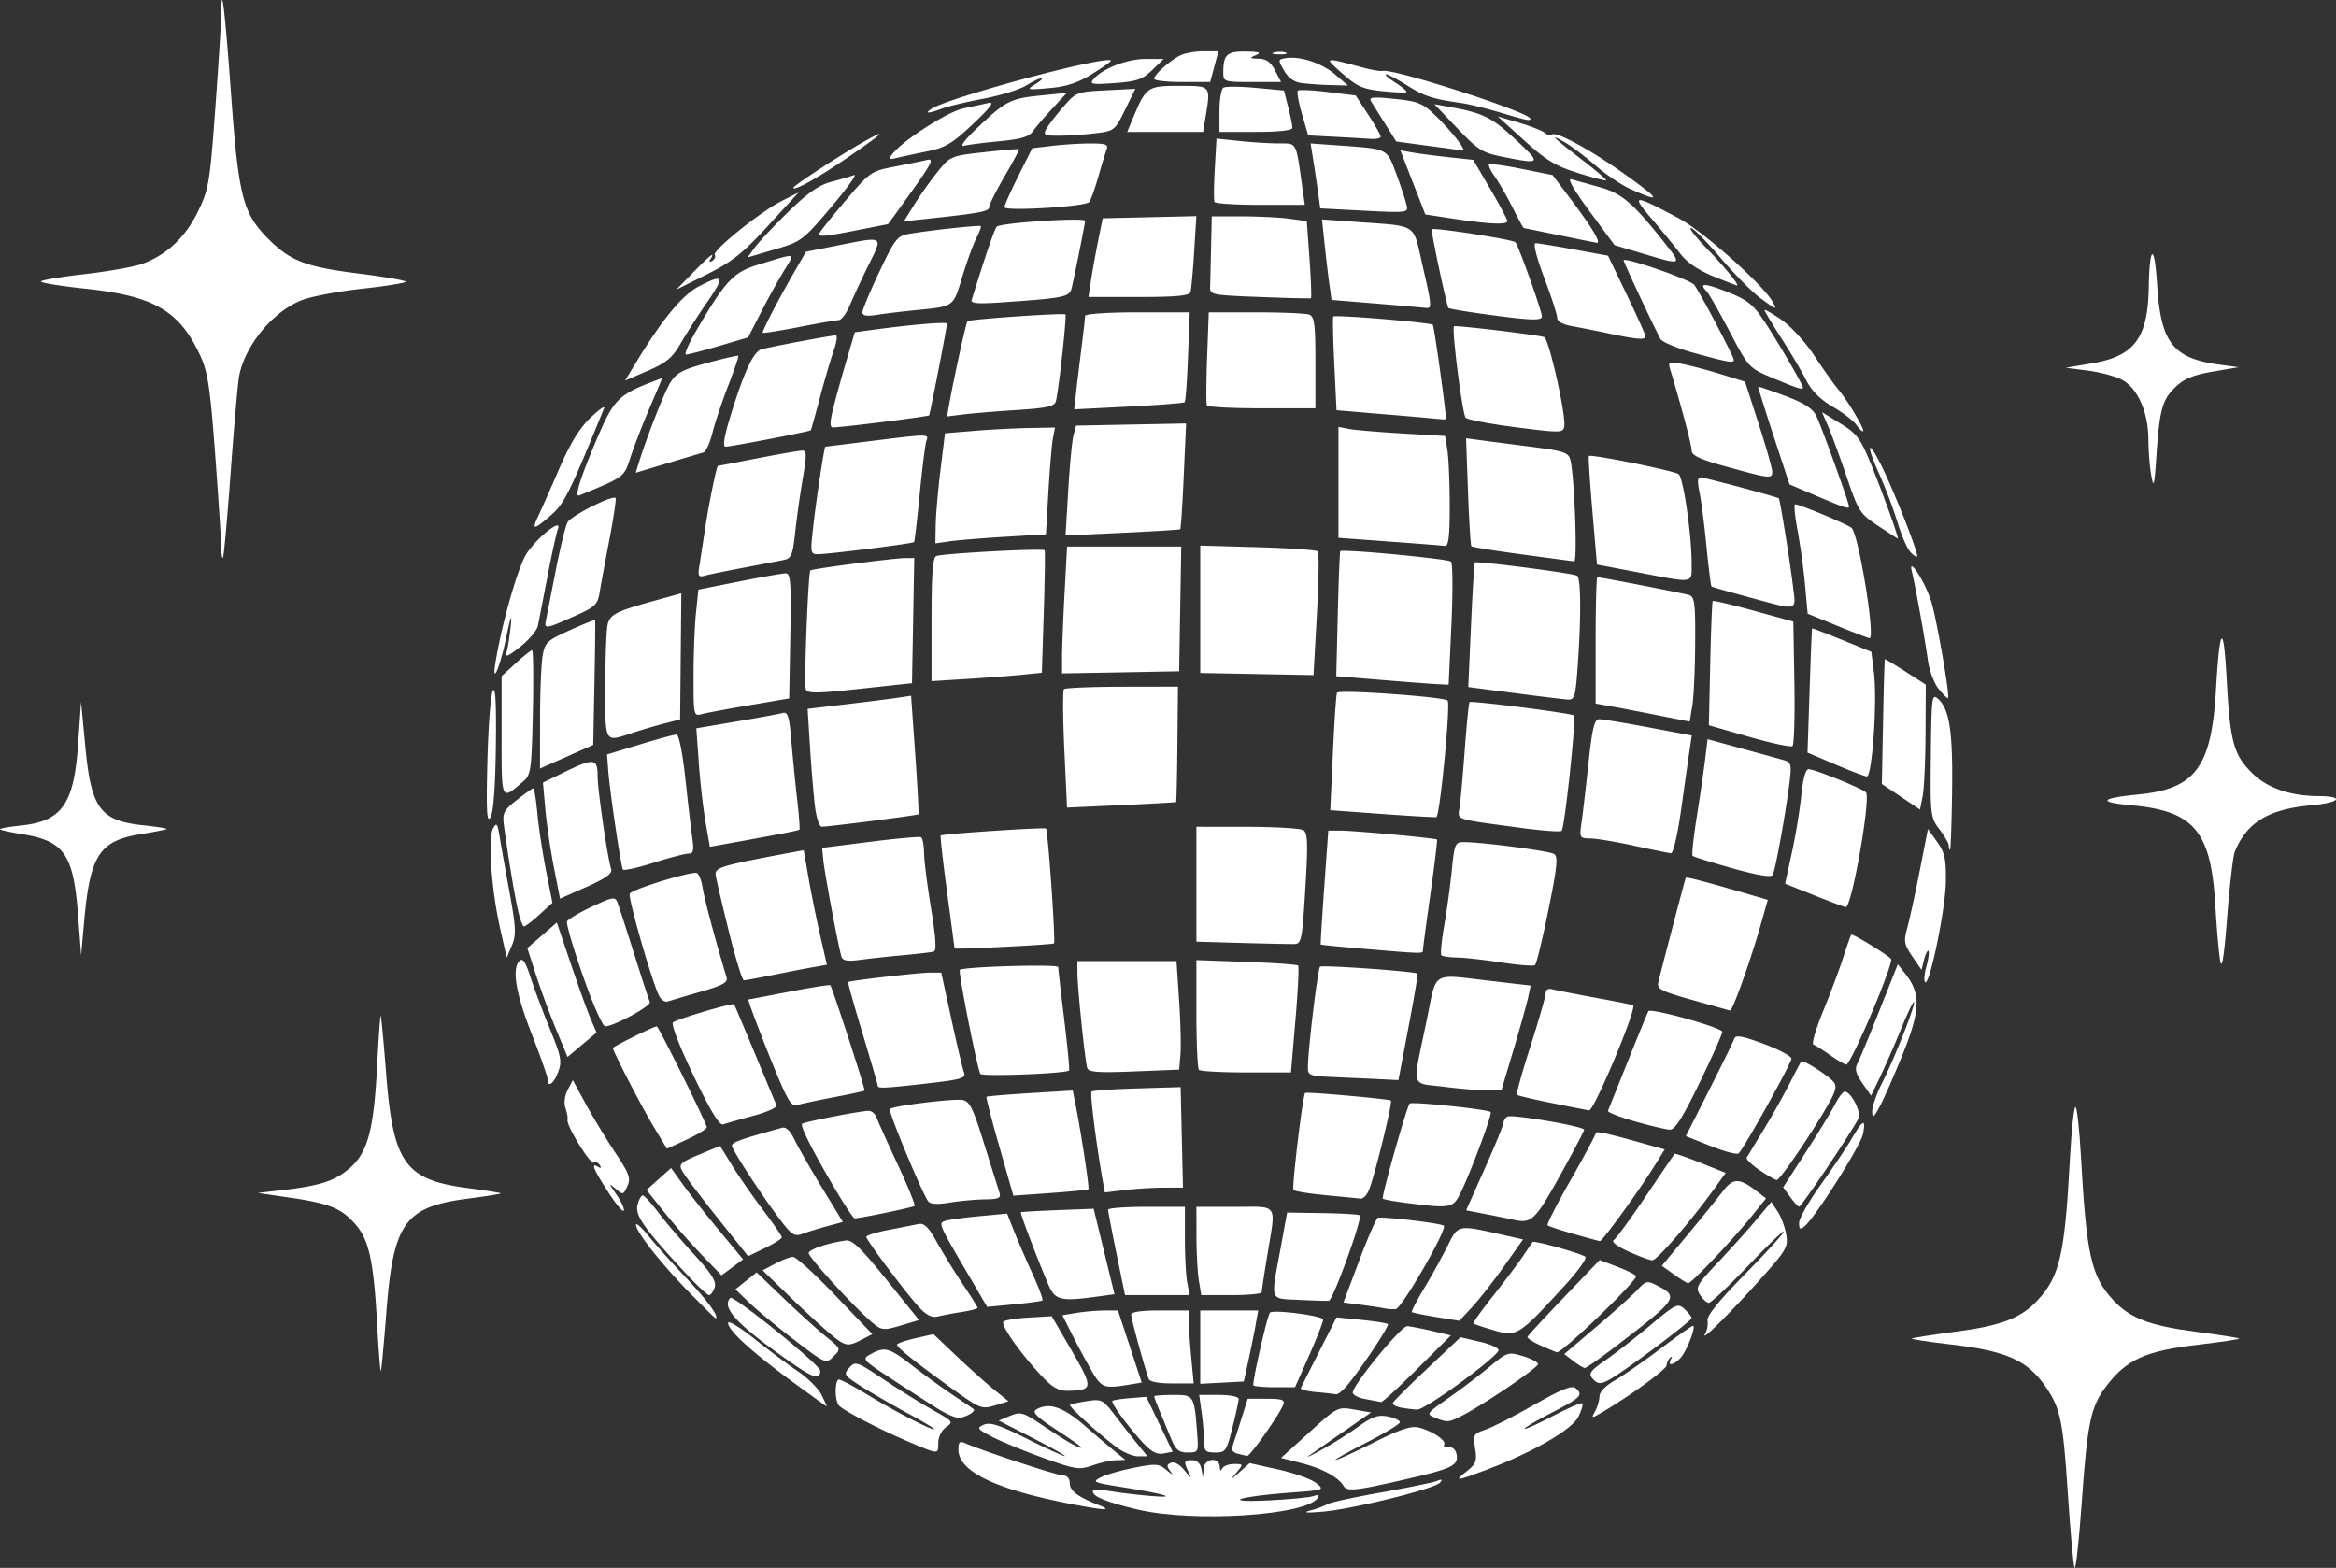 <svg width="608.544" height="408.425" viewBox="0 0 161.01 108.062" xmlns="http://www.w3.org/2000/svg"><rect x="0" y="0" width="161.01" height="108.062" fill="#333333" stroke="none"/><path style="fill:#fff;stroke-width:.265" d="M112.131 92.192c.258-.067.615-.063.794.01.18.072-.031.127-.468.122-.437-.006-.583-.065-.326-.132zM108.62 93.588c0-1.248.245-1.478 1.55-1.459.93.014 1.1.074.7.246-.471.202-.45.23.191.246.523.014.833.236 1.131.813l.41.793h-1.99c-1.93 0-1.991-.02-1.991-.64zM103.858 94.009c0-.286 1.035-1.223 1.769-1.6.317-.164 1.045-.298 1.616-.298h1.04L108 93.169l-.283 1.058h-1.93c-1.06 0-1.929-.098-1.929-.218zM114.042 94.305c-.538-.069-.938-.35-1.235-.868-.426-.742-.422-.769.134-.855.986-.152 2.472.343 3.393 1.131l.885.757-1.19-.031a24.702 24.702 0 0 1-1.987-.134zM99.665 94.046c.614-.74 2.313-1.406 3.582-1.406h1.262l-.788.764c-.67.65-1.06.785-2.583.896-1.551.114-1.75.08-1.473-.254zM88.512 96.073c1.181-.784 12.003-3.69 12.37-3.322.04.04-.538.45-1.284.913-1.002.623-1.777.879-2.979.983-1.54.133-1.59.12-.963-.262.364-.222.556-.408.428-.413-.128-.005-.605.22-1.058.499-.454.279-1.779.688-2.945.908-1.165.22-2.453.528-2.861.683-.925.352-1.229.356-.708.01zM127.67 96.32c-.945-.283-2.136-.574-2.645-.645-1.954-.273-2.552-.467-3.728-1.21-.667-.422-1.322-.765-1.455-.762-.133.002.15.255.63.562.479.307.826.602.77.657-.054.055-.803.026-1.665-.064-1.331-.139-1.741-.32-2.744-1.21-1.305-1.157-1.326-1.151 1.445-.406.582.157 1.17.256 1.307.222.75-.192 10.202 2.863 10.202 3.297 0 .17-.25.118-2.117-.44zM108.356 96.227c0-.791.123-1.516.274-1.609.151-.093 1.152-.087 2.225.013l1.95.183.29 1.147c.158.63.288 1.272.288 1.426 0 .177-.924.28-2.514.28h-2.513zM102.413 96.675c.88-2.109.988-2.183 3.17-2.183 2.209 0 2.177-.039 1.81 2.183l-.165.992H102zM96.417 97.469c.138-.255.662-.937 1.164-1.515.894-1.03.955-1.053 2.945-1.154l2.032-.102-.712 1.452c-.7 1.426-.737 1.456-2.062 1.615-.743.089-1.86.163-2.484.164-.999.002-1.104-.052-.883-.46zM116.243 98l-1.77-.092-.429-1.472c-.235-.81-.364-1.535-.286-1.613.077-.078 1.006-.035 2.064.095l1.923.235.862 1.32c.474.726.861 1.41.861 1.522 0 .11-.327.178-.727.15-.4-.03-1.525-.094-2.498-.145zM91.662 97.395c1.966-1.866 2.282-2.028 4.358-2.239l1.82-.184-.997 1.077c-.549.593-1.155 1.302-1.347 1.577-.264.377-.825.544-2.278.68-1.06.1-2.166.24-2.457.314-.33.083.009-.378.901-1.225zM122.717 98.62l-2.175-.292-.749-1.19a176.47 176.47 0 0 1-.975-1.562c-.188-.312.07-.342 1.602-.186 1.629.166 1.936.292 2.84 1.166 1.127 1.087 2.184 2.456 1.849 2.394-.12-.022-1.195-.171-2.392-.33zM85.852 99.142c.794-.962 3.781-2.868 4.853-3.095.613-.13 1.39-.3 1.727-.376.45-.102.168.282-1.059 1.445-1.41 1.336-1.897 1.63-3.125 1.883-.8.165-1.753.369-2.117.454-.605.14-.629.114-.279-.31zM127.997 99.405c-1.526-.3-1.783-.458-3.244-1.988l-1.586-1.662.995.178c2.345.42 2.954.72 4.598 2.252 1.804 1.683 1.78 1.721-.763 1.22zM78.987 101.518c0-.147 3.29-2.295 4.895-3.196 1.747-.98 1.278-.545-1.323 1.226-1.958 1.334-3.572 2.224-3.572 1.97zM136.711 101.619c-.63-.28-1.727-1.017-2.436-1.638-.71-.62-1.683-1.353-2.162-1.627-1.09-.623-.788-.326 1.315 1.294.911.702 1.621 1.312 1.579 1.354-.043.043-.918-.184-1.945-.504-1.527-.476-2.2-.884-3.695-2.24l-1.829-1.659 1.455.429c.8.236 1.607.552 1.793.704.185.151.408.204.495.117.25-.251 2.689 1.071 4.922 2.67 2.582 1.846 2.683 2.065.508 1.1zM108.019 102.496c-.057-.11-.05-1.137.015-2.284l.119-2.085 1.595.167c.878.092 2.101.167 2.718.167 1.242 0 1.157-.158 1.595 2.976l.176 1.257h-3.057c-1.682 0-3.104-.09-3.161-.198zM117.055 103.028l-1.751-.092-.153-1.113a122.36 122.36 0 0 0-.333-2.237l-.18-1.124 2.085.148c3.222.23 3.171.206 3.777 1.825.297.794.616 1.746.71 2.116.187.748.45.718-4.155.477zM93.54 102.856c0-.135.43-1.105.956-2.155l.956-1.91 1.359-.162c.747-.09 1.937-.165 2.644-.166 1.047-.002 1.256.073 1.129.404-.086.224-.35 1.087-.587 1.919-.237.831-.518 1.605-.624 1.72-.287.312-5.834.644-5.834.35zM87.33 102.665a27.256 27.256 0 0 1 1.604-2.253c.87-1.075.916-1.095 3.207-1.35 1.278-.141 2.357-.233 2.396-.203.04.03-.407.873-.992 1.874-.585 1.001-1.064 1.956-1.064 2.121 0 .292-.647.414-4.194.793l-1.68.18zM124.513 103.655l-1.968-.3-.86-2.209-.86-2.209.843.148c.464.082 1.594.229 2.511.327l1.668.179 1.177 2.009c.646 1.105 1.176 2.1 1.176 2.213 0 .267-1.254.213-3.687-.158zM80.803 104.62c.113-.202.948-1.239 1.856-2.305 1.593-1.872 1.708-1.95 3.289-2.254.9-.174 1.91-.38 2.24-.46.51-.12.351.211-1.022 2.136-.895 1.254-1.642 2.284-1.661 2.288l-2.47.484c-1.98.387-2.398.408-2.232.11zM131.772 104.79a617.49 617.49 0 0 0-2.443-.499c-.034-.004-.377-.635-.762-1.399-.385-.763-.936-1.723-1.224-2.131-.288-.409-.472-.795-.408-.86.064-.063 1.077.077 2.25.313l2.135.428 1.318 1.753c1.42 1.89 2.055 2.963 1.723 2.914-.115-.017-1.28-.25-2.59-.52zM76.332 105.63c.275-.378 1.312-1.481 2.305-2.452 1.324-1.295 2.11-1.846 2.946-2.066.628-.164 1.34-.376 1.584-.47.243-.093-.462.897-1.568 2.2-1.957 2.307-2.06 2.385-3.888 2.923l-1.878.553zM137.518 106.048l-1.927-.576-1.726-2.337c-1.112-1.507-1.555-2.29-1.248-2.204l1.934.54c1.51.421 2.278 1.067 4.32 3.632 1.434 1.8 1.457 1.785-1.353.945zM72.097 107.336c1.18-1.203 1.53-1.47 1.176-.897-.118.19-.072.234.121.114.17-.105.25-.29.175-.41-.181-.293 3.143-2.972 4.602-3.709l1.169-.59-2.095 2.289c-1.73 1.89-2.463 2.473-4.211 3.347l-2.117 1.058zM99.498 107.92c.094-.619.314-1.84.49-2.712l.319-1.588 3.228-.074 3.229-.075-.152 2.456c-.084 1.35-.198 2.604-.254 2.786-.075.243-1.026.331-3.566.331h-3.464zM111.134 109.044c-3.358-.13-3.44-.146-3.42-.728.01-.327.04-1.547.065-2.712l.048-2.116h2.08c1.143 0 2.617.074 3.275.164l1.196.164.187 2.635c.102 1.45.146 2.656.098 2.68-.05.025-1.637-.014-3.529-.087zM91.28 109.238c.966-3.105 1.568-4.865 1.725-5.038.243-.267 6.09-.654 6.09-.402 0 .18-.66 3.49-.925 4.632-.144.62-.496.691-4.952.995-1.547.106-2.016.06-1.939-.187zM145.611 109.101c-.537-.395-1.765-1.641-2.73-2.769-.964-1.128-1.88-2.05-2.033-2.05-.155 0 .33.627 1.075 1.395 1.239 1.274 2.301 2.575 2.1 2.572-.044 0-.784-.287-1.643-.637-.996-.406-1.805-.957-2.234-1.52a73.029 73.029 0 0 0-1.975-2.41c-1.483-1.74-1.312-1.745 1.866-.048 1.67.892 5.8 4.57 6.446 5.74.329.596.293.585-.872-.273zM119.163 109.501l-3.083-.254-.15-1.094c-.084-.601-.23-1.85-.328-2.774l-.177-1.68 2.353.17c4.298.309 3.9.055 4.557 2.913.668 2.908.681 3.07.242 3.015a254.64 254.64 0 0 0-3.414-.296zM83.75 110.1c0-.183.524-1.44 1.166-2.795 1.075-2.27 1.234-2.473 2.05-2.612 1.437-.246 4.846-.614 4.94-.534.046.04-.09.412-.304.826-.214.413-.651 1.616-.972 2.672-.642 2.114-.518 2.028-3.308 2.305-.874.087-2.034.229-2.58.315-.706.112-.992.061-.992-.176zM126.664 110.233c-1.354-.185-2.49-.379-2.526-.431-.129-.19-1.223-5.35-1.15-5.424.143-.143 5.587.702 5.77.897.213.225 1.823 4.743 1.823 5.113 0 .303-.783.272-3.917-.155zM76.87 111.504c0-.185 1.104-2.313 2.05-3.953l.937-1.625 2.145-.425c3.274-.65 3.182-.709 2.16 1.36a63.152 63.152 0 0 0-1.295 2.778c-.227.546-.568.996-.757 1-.19.005-1.446.224-2.792.487-1.346.263-2.448.433-2.448.378zM135.211 111.563a96.26 96.26 0 0 0-2.58-.515c-.607-.108-.992-.324-.992-.558 0-.21-.403-1.455-.897-2.766-.541-1.438-.777-2.384-.595-2.385.166 0 1.357.194 2.648.43l2.345.43 1.289 2.68c.708 1.473 1.29 2.768 1.292 2.877.005.262-.59.216-2.51-.193zM72.298 111.36c2.009-3.434 2.558-4.021 4.229-4.531 2.78-.849 2.607-.887 1.818.401a54.505 54.505 0 0 0-1.592 2.877l-.886 1.725-2.006.59c-1.104.325-2.124.59-2.268.59-.144 0 .173-.743.705-1.653zM141.05 112.897c-1.154-.318-2.188-.75-2.299-.96-.573-1.086-2.584-5.39-2.537-5.43.221-.179 4.595 1.346 4.864 1.697.393.513 2.732 4.949 2.732 5.182 0 .23-.432.153-2.76-.49zM68.214 113.447c1.756-2.883 3.123-4.536 4.234-5.118 1.74-.911 1.845-.732.616 1.046-.63.91-1.458 2.2-1.843 2.867-.574.995-.982 1.335-2.268 1.89l-1.568.676zM146.51 114.636c-1.662-.697-1.67-.705-2.992-3.212-.729-1.382-1.438-2.625-1.575-2.764-.59-.594-.142-.584 1.404.03 1.403.557 1.792.864 2.563 2.027.927 1.397 2.663 4.377 2.663 4.57 0 .18-.334.075-2.063-.65zM107.492 116.519c-.056-.11-.05-1.598.013-3.308l.114-3.109h3.257c1.792 0 3.446.073 3.676.161.35.134.418.682.418 3.307v3.147h-3.688c-2.029 0-3.734-.09-3.79-.198zM98.474 115.629c.072-.639.242-2.033.376-3.098.135-1.066.246-2.048.246-2.183 0-.139 1.565-.246 3.605-.246h3.605l-.116 3.038c-.064 1.67-.169 3.09-.232 3.153-.064.064-1.803.201-3.866.306l-3.75.19zM89.736 116.402c.337-1.87 1.157-5.594 1.252-5.689.136-.135 6.627-.583 6.75-.465.106.102-.462 5.273-.658 5.982-.098.355-.612.47-2.691.604-1.413.09-3.074.227-3.69.304l-1.122.14zM119.865 117.139l-3.44-.29-.153-3.175c-.085-1.746-.117-3.223-.07-3.281.11-.14 6.696.405 6.86.569.092.092.904 5.903.904 6.473 0 .041-.148.057-.33.034a314.29 314.29 0 0 0-3.77-.33zM81.688 116.915c.145-.618.55-2.095.899-3.282l.635-2.158 1.256-.17c2.733-.368 5.093-.565 5.099-.424.008.198-1.162 6.209-1.23 6.32-.05.081-5.927.82-6.62.833-.22.004-.231-.297-.039-1.119zM152.226 117.82c-.19-.265-.916-.815-1.614-1.221-.854-.498-1.447-1.095-1.82-1.832-.305-.6-1.074-1.9-1.71-2.887-.635-.987-1.155-1.856-1.155-1.93 0-.076.524.223 1.166.664.64.442 1.655 1.549 2.254 2.46.599.912 1.362 1.987 1.697 2.388.686.823 1.867 2.842 1.662 2.842-.074 0-.29-.217-.48-.483zM128.79 118.022c-1.785-.228-3.344-.526-3.465-.661-.228-.258-.978-6.157-.8-6.296.114-.088 5.753.587 6.215.744.326.11 1.517 5.413 1.382 6.154-.082.452-.237.454-3.332.059zM74.655 117.241c.932-3.036 1.576-4.424 2.13-4.588.565-.167 4.803-.963 5.13-.963.123 0 .058.47-.144 1.043-.203.574-.631 2.032-.953 3.241-.321 1.21-.603 2.224-.626 2.256-.06.082-5.507 1.131-5.88 1.132-.207 0-.095-.698.343-2.12zM68.297 120.591c.575-1.864 1.77-4.919 2.198-5.622.422-.692.828-.911 2.563-1.383 1.134-.308 2.095-.527 2.135-.487.04.04-.27.961-.692 2.045-.42 1.085-.91 2.547-1.087 3.25-.177.703-.454 1.316-.615 1.363-.162.046-1.28.38-2.486.742l-2.191.659zM143.347 120.751c-1.884-.521-2.447-.782-2.447-1.135 0-.374-.7-3.014-1.495-5.646-.135-.446-.048-.479.832-.313.54.101 1.74.418 2.664.703l1.681.52.937 2.898c.515 1.594.937 3.079.937 3.3 0 .508-.147.493-3.109-.327zM172.583 121.347c-.106-.582-.196-1.713-.2-2.513-.012-1.877-.756-3.535-1.836-4.094-.452-.234-1.503-.514-2.336-.622l-1.514-.196 1.824-.31c2.902-.493 3.828-1.738 3.889-5.23.052-2.96.397-3.064.578-.172.25 3.992 1.086 5.062 4.292 5.495l1.323.179-1.782.304c-1.341.23-1.975.49-2.566 1.057-.917.878-1.103 1.552-1.32 4.78-.138 2.052-.186 2.235-.352 1.322zM64.407 121.44c.27-.779.883-2.286 1.36-3.35.885-1.967 1.34-2.38 3.557-3.223l.637-.242-.87 2.038c-.479 1.121-1.072 2.65-1.319 3.397-.47 1.425-.364 1.345-3.53 2.66-.224.093-.172-.308.165-1.28zM149.499 122.749l-1.852-.789-1.1-3.349c-.603-1.842-1.08-3.366-1.057-3.387.022-.021.848.262 1.837.629 1.292.48 1.898.863 2.157 1.364.32.62 2.264 6.004 2.264 6.272 0 .184-.342.071-2.25-.74zM61.383 124.191c.191-.4.841-1.868 1.445-3.262.775-1.792 1.415-2.839 2.184-3.572.599-.57 1.016-.858.927-.64-2.372 5.822-2.747 6.576-3.656 7.367-1.178 1.024-1.347 1.044-.9.107zM97.935 122.356c.102-1.72.265-3.423.361-3.787l.175-.661 3.793-.074 3.793-.074-.163 3.614c-.09 1.987-.198 3.641-.24 3.676-.042.035-1.838.146-3.99.247l-3.915.184zM153.748 124.81c-1.24-.819-1.351-.993-2.155-3.354-.466-1.37-1.04-2.936-1.276-3.482l-.428-.992 1.274.784c1.13.696 1.37 1.016 2.118 2.844.797 1.946 1.939 5.125 1.826 5.084-.029-.01-.64-.408-1.36-.883zM88.8 124.744c.012-.704.16-2.411.33-3.794l.308-2.513 1.985-.164c1.091-.09 2.797-.18 3.79-.199l1.808-.034-.14.727c-.076.4-.217 2.057-.313 3.681l-.173 2.953-2.817.168c-1.55.093-3.263.233-3.81.312l-.991.143.022-1.28zM120.064 125.899l-3.506-.257v-7.644l.728.14c.4.076 2.053.217 3.674.312l2.946.173.16.965c.087.531.16 2.245.162 3.81.002 2.123-.08 2.833-.328 2.801-.182-.024-1.908-.159-3.836-.3zM80.358 124.853c.22-1.948.759-5.488.836-5.492.023-.001 1.466-.18 3.207-.397 3.88-.484 3.938-.484 3.761-.025-.078.204-.286 1.84-.462 3.638-.176 1.798-.352 3.308-.393 3.356-.088.106-5.842.832-6.618.836-.524.002-.538-.083-.331-1.916zM155.941 126.574c-.214-.255-.604-1.179-.867-2.052a32.456 32.456 0 0 0-1.243-3.283c-.904-2.002-.817-2.497.113-.646.888 1.768 2.635 6.197 2.498 6.334-.061.062-.287-.097-.5-.353zM39.564 126.422c0-.387-.186-3.234-.414-6.328-.348-4.714-.512-5.84-1.016-6.949-1.422-3.127-3.18-4.166-7.896-4.667-1.71-.182-3.11-.406-3.11-.498 0-.092 1.33-.32 2.955-.505 1.624-.185 3.42-.502 3.992-.704 1.688-.595 3.015-1.836 3.881-3.629.744-1.539.817-1.982 1.2-7.264.225-3.094.408-6.001.408-6.46 0-2.185.253-.053.664 5.603.513 7.065.813 8.245 2.532 9.981 1.54 1.556 2.597 1.965 6.263 2.426 1.783.224 3.241.477 3.241.563 0 .086-1.38.308-3.068.493-1.688.185-3.579.555-4.202.822-1.96.84-3.78 3.076-4.203 5.162-.088.437-.351 3.413-.584 6.615-.233 3.201-.473 5.87-.533 5.93-.06.061-.11-.205-.11-.591zM129.193 126.783c-1.855-.248-3.418-.501-3.472-.562-.055-.061-.16-1.76-.233-3.775l-.134-3.663 1.092.145c.6.08 2.184.285 3.518.456 2.11.272 2.445.385 2.576.873.282 1.053.508 7.044.264 7.01l-3.611-.484zM72.499 127.648c.065-.41.244-1.578.398-2.597.258-1.713.799-4.364.891-4.366.022 0 1.264-.239 2.761-.53 1.497-.29 2.879-.528 3.07-.528.289 0 .292.338.018 1.919a69.308 69.308 0 0 0-.522 3.707c-.163 1.533-.27 1.805-.754 1.908-.31.066-1.576.31-2.813.544-1.237.233-2.456.483-2.71.556-.375.107-.437-.003-.34-.613zM137.175 128.018l-2.798-.535-.317-3.701c-.174-2.035-.283-3.735-.241-3.777.144-.144 5.891 1.016 6.187 1.249.324.256.894 4.16.894 6.13 0 1.445.273 1.399-3.725.634zM144.868 129.742c-1.382-.375-2.55-.708-2.595-.74-.045-.032-.203-1.29-.35-2.798-.148-1.507-.367-3.187-.486-3.732-.151-.695-.126-.993.086-.994.259-.002 5.225 1.328 5.387 1.442.082.058.799 4.524.99 6.166.19 1.63.393 1.585-3.032.656zM61.933 131.335c.052-.254.35-1.773.663-3.373.314-1.601.683-3.123.822-3.383.239-.447 3.1-1.898 3.316-1.682.056.056-.134 1.337-.423 2.848-.289 1.51-.594 3.163-.678 3.672-.138.835-.315.998-1.8 1.657-1.932.857-2.024.87-1.9.261zM150.919 131.698l-2.02-.826-.18-1.984a47.294 47.294 0 0 0-.518-3.77c-.187-.983-.26-1.786-.162-1.786.306 0 3.56 1.362 3.882 1.625.487.398 1.674 7.667 1.24 7.601-.122-.018-1.132-.405-2.242-.86zM97.508 133.831c0-.636.078-2.603.173-4.372l.173-3.217h7.869l-.073 4.3-.072 4.299-4.035.073-4.035.073zM60.118 128.573c-.085-.21-.147-.148-.16.16-.011.28.051.435.139.348.088-.088.097-.317.02-.508zM59.853 129.632c-.084-.211-.147-.149-.16.16-.011.279.052.435.14.347.087-.088.097-.316.02-.507z" transform="translate(-24.305 -88.575)"/><path style="fill:#fff;stroke-width:.265" d="M58.486 134.047c.473-2.738 1.544-6.443 2.113-7.313.746-1.14 2.465-2.497 2.161-1.705-.1.264-.427 1.746-.724 3.294a570.006 570.006 0 0 1-.657 3.386c-.065.315-.61.962-1.21 1.438-.874.692-1.062.763-.942.353.083-.281.211-1.107.285-1.834.09-.88-.016-.6-.315.838-.458 2.2-1.045 3.473-.711 1.543zM110.936 135.032l-3.903-.073V126.176l3.96.113c2.178.062 4.04.192 4.137.289.097.097.071 2.055-.058 4.352l-.234 4.175zM88.512 131.27c0-3.16.085-4.282.33-4.372.51-.186 7.378-.55 7.464-.396.041.075.015 2.005-.058 4.29l-.133 4.152-1.354.136c-.745.075-2.455.205-3.801.289l-2.448.152zM119.46 135.432l-3.053-.252.105-4.27c.058-2.35.135-4.305.172-4.346.148-.164 7.43.522 7.632.72.12.117.132 2.073.028 4.348l-.19 4.135-.821-.041c-.452-.023-2.195-.155-3.874-.294zM79.844 136.079c-.134-.35.163-8.035.317-8.189.111-.111 5.71-.843 6.5-.85l.66-.006-.077 4.314-.079 4.314-3.591.388c-3.014.325-3.615.33-3.73.029zM157.923 136.05c-.316-.39-.649-1.29-.745-2.016-.18-1.344-.864-5.127-1.099-6.072-.288-1.16.964.8 1.352 2.116.396 1.344 1.285 6.492 1.142 6.612-.043.036-.336-.252-.65-.64zM128.64 136.337l-3.133-.41.188-4.247c.103-2.336.224-4.289.269-4.339.108-.122 6.766.742 7.045.914.261.162.282 2.828.046 6.148-.16 2.247-.212 2.42-.728 2.383-.305-.022-1.965-.224-3.688-.45zM72.108 135.175c0-1.524.075-3.488.167-4.366l.167-1.596 2.81-.56c1.545-.308 2.988-.56 3.206-.56.34 0 .386.62.319 4.31l-.078 4.31-2.7.458c-1.485.253-2.968.53-3.296.617-.59.156-.595.13-.595-2.613zM138.518 137.864a239.765 239.765 0 0 0-3.24-.622l-.993-.176v-4.354c0-2.394.054-4.354.119-4.354.237 0 5.847 1.089 6.297 1.222.41.121.461.51.444 3.36-.011 1.773-.1 3.706-.199 4.296l-.179 1.073zM66.026 135.833c.002-2 .078-3.915.169-4.254.179-.668.604-.877 3.298-1.624l1.773-.491-.042 4.347-.042 4.348-1.058.272c-.582.15-1.586.445-2.23.656-1.957.641-1.872.789-1.868-3.254zM144.868 139.36l-2.778-.8.093-4.24c.051-2.333.129-4.28.172-4.325.044-.047 1.311.254 2.818.668l2.738.752.073 4.206c.04 2.314-.02 4.281-.132 4.372-.113.092-1.456-.193-2.984-.633zM61.528 138.192c.001-1.843.079-3.813.172-4.378.159-.959.283-1.079 1.878-1.802.94-.426 1.725-.737 1.746-.693.02.045 0 1.998-.047 4.339l-.083 4.256-1.835.815-1.834.815.003-3.352zM150.782 141.253l-1.892-.804.141-4.26c.078-2.342.155-4.278.172-4.3.017-.024.943.33 2.058.784l2.027.826.177 1.416c.246 1.967-.116 7.21-.495 7.172-.163-.016-1.148-.391-2.188-.834zM58.879 139.318v-4.141l.978-.896c.537-.492 1.043-.895 1.124-.895.08 0 .104 1.926.052 4.28-.088 3.984-.134 4.314-.662 4.767-1.538 1.32-1.492 1.416-1.492-3.115zM97.665 140.237c-.102-2.2-.113-4.073-.024-4.162.089-.089 1.892-.165 4.008-.169l3.847-.007-.038 3.96c-.021 2.177-.062 3.977-.091 3.998-.03.021-1.733.116-3.785.21l-3.73.17-.187-4zM155.328 143.49l-1.315-.881.083-4.281c.045-2.355.1-4.298.124-4.32.022-.02.666.366 1.43.858l1.39.896-.016 3.376c-.008 1.857-.098 3.794-.198 4.305l-.184.93-1.314-.883zM119.517 144.673l-3.524-.258.185-3.993c.1-2.197.229-4.044.284-4.106.2-.224 7.379.287 7.622.543.216.228-.537 7.997-.78 8.033-.145.022-1.85-.077-3.787-.219zM57.9 141.037c.06-2.412.228-4.6.374-4.86.184-.329.247.86.207 3.881-.037 2.818-.169 4.534-.373 4.86-.25.4-.293-.41-.208-3.88zM80.478 144.167c-.093-.764-.246-2.592-.34-4.063l-.168-2.675 2.617-.31c1.44-.17 3.045-.373 3.567-.45l.949-.14.286 4.05c.157 2.228.255 4.082.218 4.119-.071.071-6.153.853-6.665.856-.161.001-.37-.623-.464-1.387zM129.126 145.633c-4.724-.64-4.346-.508-4.21-1.474.067-.468.226-2.259.354-3.979.128-1.72.274-3.165.324-3.212.13-.12 7.04.763 7.193.919.172.176-.636 7.763-.847 7.953-.093.083-1.36-.01-2.814-.207zM72.934 145.236c-.163-.936-.372-2.774-.465-4.084l-.169-2.381 2.748-.466c1.512-.256 2.946-.52 3.188-.586.372-.102.466.194.614 1.94.097 1.134.278 2.952.403 4.041.125 1.09.193 2.015.152 2.056-.065.065-1.634.368-5.346 1.034l-.828.148zM158.627 146.862c0-.156-.29-.662-.642-1.125-.624-.818-.64-.964-.595-5.122.044-4.062.07-4.259.51-3.86.78.704 1.013 2.272.953 6.418-.031 2.184-.095 3.97-.142 3.97-.046 0-.084-.126-.084-.281zM136.93 146.865c-1.236-.27-2.591-.496-3.01-.503-.745-.011-.76-.038-.602-1.136.088-.619.304-2.464.48-4.101.257-2.387.402-2.977.734-2.98.228 0 1.757.251 3.397.56l2.983.561-.126.83c-.07.457-.33 2.289-.578 4.071-.27 1.938-.567 3.23-.74 3.215-.158-.015-1.3-.248-2.537-.517zM67.238 148.505c-.137-.223-.905-5.41-1.01-6.828l-.083-1.102 2.254-.687c1.24-.379 2.38-.687 2.536-.685.163.002.416 1.255.602 2.98.176 1.637.392 3.483.48 4.101.131.92.084 1.125-.261 1.125-.232 0-1.32.285-2.418.633-1.097.35-2.043.557-2.1.463zM143.705 148.418c-1.44-.404-2.673-.789-2.739-.855-.066-.065.066-1.288.293-2.717.227-1.428.487-3.21.577-3.961l.165-1.364 2.426.664c1.334.365 2.643.727 2.909.805.416.121.46.327.314 1.494-.274 2.194-.981 6.093-1.16 6.393-.11.182-1.06.026-2.785-.459zM62.484 148.366c-.232-1.181-.497-2.981-.589-4l-.166-1.852 1.491-.728c2.013-.982 2.273-.952 2.274.265.002.952.673 5.579.935 6.43.092.3-.368.631-1.699 1.222l-1.824.811zM149.348 150.281l-2.004-.8.471-2.16c.259-1.19.55-2.965.648-3.947.111-1.113.298-1.786.495-1.786.42 0 3.649 1.305 3.955 1.598.36.346-.976 7.949-1.39 7.911-.095-.009-1.074-.376-2.175-.816zM59.977 151.179c-.267-1.252-.687-3.809-.933-5.68-.117-.892-.033-1.06.883-1.787.557-.44 1.067-.801 1.134-.801.068 0 .196.789.286 1.754.09.964.36 2.74.6 3.944l.434 2.19-.891.81c-.49.447-.97.815-1.068.819-.097.004-.297-.558-.445-1.25zM109.877 153.565l-3.109-.088v-7.92l3.506.004c1.928.002 3.67.107 3.868.233.298.189.322.913.133 4.031-.215 3.541-.267 3.802-.76 3.815-.29.007-1.928-.026-3.638-.075zM90.098 153.94c-.001-.027-.233-1.772-.515-3.878-.282-2.105-.481-3.86-.442-3.9.117-.117 7.156-.582 7.259-.48.14.14.674 7.807.551 7.914-.108.094-6.85.433-6.853.345zM118.28 153.966c-1.599-.135-2.924-.267-2.944-.293-.02-.026.089-1.803.243-3.95l.279-3.902h.813c.963 0 6.58.52 6.678.618.038.037-.166 1.726-.451 3.752-.286 2.027-.52 3.777-.52 3.89 0 .23-.037.23-4.098-.115zM29.686 151.648c-.314-4.17-.953-5.108-3.8-5.57-.811-.133-1.521-.287-1.578-.344-.056-.056.578-.172 1.41-.258 2.857-.295 3.68-1.459 3.97-5.611l.203-2.907.295 3.089c.41 4.28 1.02 5.099 4.044 5.415.903.094 1.606.207 1.563.25-.043.043-.84.2-1.77.35-2.866.462-3.507 1.44-3.915 5.977l-.213 2.381zM58.767 152.517c-.593-2.64-.84-6.196-.475-6.848.238-.425.3-.348.449.557.095.578.404 2.315.686 3.86.443 2.425.464 2.927.159 3.654l-.354.842zM82.308 154.521c-.188-.533-1.175-5.785-1.262-6.716l-.074-.793 3.307-.418c1.819-.23 3.396-.372 3.506-.316.109.057.204.543.21 1.08.007.537.226 2.268.486 3.846.328 1.987.385 2.896.186 2.955-.158.047-1.12.161-2.14.254a83.3 83.3 0 0 0-2.97.321c-.821.113-1.154.056-1.249-.213zM127.803 154.913c-1.164-.18-2.544-.334-3.065-.343-.521-.01-1.01-.08-1.085-.155-.076-.075.015-1.014.2-2.085.187-1.071.423-2.795.525-3.831.172-1.745.232-1.884.804-1.884 1.271 0 5.89.606 6.232.818.293.18.224.874-.385 3.868-.407 2.007-.824 3.713-.925 3.793-.102.08-1.137-.002-2.301-.181zM177.337 154.817c-.093-.51-.246-2.236-.339-3.836-.299-5.131-1.457-6.511-5.794-6.904-2.34-.212-2.162-.486.488-.745 3.93-.385 5.038-1.874 5.348-7.194.26-4.46.524-4.729.74-.753.234 4.31.47 5.189 1.735 6.453 1.037 1.038 2.635 1.597 4.59 1.606 1.846.009 1.5.453-.494.634-2.946.267-4.443 1.175-5.271 3.198-.12.291-.355 2.315-.525 4.498-.211 2.724-.36 3.679-.478 3.043zM74.54 152.766c-.46-1.855-.868-3.603-.907-3.884-.07-.516.41-.658 5.248-1.557l.82-.152.332 1.904c.182 1.047.541 2.824.798 3.949l.468 2.045-.958.167c-.526.092-1.768.333-2.76.535-.992.202-1.894.367-2.004.367-.11 0-.577-1.518-1.038-3.374zM158.008 150.782c-.073-.182-.133-.033-.133.33 0 .365.06.513.133.332.074-.182.074-.48 0-.662zM157.75 152.122c-.085-.212-.148-.149-.16.16-.012.278.05.435.138.347.088-.088.098-.316.021-.507zM157.485 153.18c-.085-.211-.148-.149-.16.16-.012.279.05.435.139.347.088-.088.097-.316.02-.507z" transform="translate(-24.305 -88.575)"/><path style="fill:#fff;stroke-width:.265" d="M156.99 156.267c-.09-.09-.047-.583.095-1.096.142-.513.204-.987.138-1.053-.066-.066-.2.202-.3.594l-.178.713-.634-.933c-.564-.83-.603-1.047-.349-1.958.157-.563.542-2.329.857-3.923l.57-2.9.631.886c.53.745.626 1.182.603 2.766-.027 1.895-1.13 7.207-1.433 6.904zM69.745 157.232c-.465-.868-2.157-6.74-2.034-7.058.105-.274 3.817-1.442 4.58-1.442.153 0 .352.457.441 1.016.132.826.864 3.57 1.649 6.178.108.362-.237.556-1.797 1.007a138.68 138.68 0 0 0-2.258.667c-.18.06-.441-.106-.581-.368zM140.95 157.496c-2.17-.611-2.45-.758-2.343-1.224.173-.75 1.847-7.131 1.89-7.203.041-.068 1.393.283 3.888 1.01l1.766.515-.506 1.78c-.697 2.449-1.929 5.89-2.095 5.85-.075-.018-1.246-.346-2.6-.728zM65.01 157.264c-.786-2.046-1.633-4.72-1.633-5.152 0-.125.744-.58 1.653-1.011 1.513-.717 1.67-.744 1.834-.32.099.255.612 1.833 1.14 3.507.528 1.673 1.018 3.18 1.09 3.348.114.266-2.482 1.679-3.084 1.679-.118 0-.568-.923-1-2.05zM62.628 159.509a59.148 59.148 0 0 1-1.385-3.753l-.592-1.838 1.017-.88 1.018-.88.964 2.85c.53 1.569 1.147 3.275 1.37 3.793l.404.942-1 .84-1.001.84zM150.44 161.291c-.502-.354-1.018-.679-1.148-.722-.13-.043.176-1.087.68-2.32.504-1.233 1.126-2.896 1.382-3.697.256-.8.504-1.5.551-1.555.09-.103 2.753 1.54 2.753 1.7 0 .727-2.795 7.27-3.098 7.25-.115-.006-.62-.302-1.12-.656zM106.945 162.313c-.097-.097-.177-1.839-.177-3.871v-3.695l3.44.124c1.893.068 3.499.182 3.57.252.07.07-.013 1.756-.184 3.747l-.31 3.62h-3.082c-1.694 0-3.16-.08-3.257-.177zM99.246 162.187c-.154-.461-.68-5.56-.68-6.587v-.783H105.395l.18 2.712c.1 1.492.142 3.174.092 3.74l-.09 1.027-3.106.125c-2.462.099-3.131.05-3.226-.234zM91.88 162.588c-.217-.35-1.54-7.041-1.417-7.164.224-.224 6.78-.412 6.78-.195 0 .125.188 1.762.417 3.637.229 1.874.378 3.445.33 3.49-.222.216-5.985.434-6.11.232zM116.492 162.822c-2.035-.09-2.05-.095-2.035-.806.029-1.335.677-6.657.83-6.81.136-.136 6.567.321 6.724.478.036.036-.247 1.7-.627 3.7l-.692 3.635-1.075-.053c-.591-.03-1.997-.094-3.125-.144zM62.054 162.968c0-.174-.492-1.573-1.093-3.11-1.107-2.827-1.39-4.516-.85-5.056.22-.22.417.071.756 1.116.252.777.854 2.382 1.339 3.568.778 1.904.845 2.25.57 2.976-.308.818-.722 1.108-.722.506zM84.808 163.417c0-.072-.474-1.702-1.053-3.621-.58-1.92-1.026-3.511-.992-3.537.13-.1 4.9-.648 5.639-.648h.78l.705 3.24c.388 1.783.779 3.433.87 3.666.139.361-.235.47-2.506.728-2.978.338-3.443.362-3.443.172zM123.875 163.483c-2.398-.31-2.24.286-1.226-4.631.707-3.424.249-3.15 4.436-2.665l2.723.315-.174.811c-.096.446-.547 2.062-1.003 3.59l-.829 2.778-.925.034c-.51.02-1.86-.085-3.002-.232zM77.968 162.898c-.933-2.222-2.16-5.435-2.078-5.436.03 0 1.292-.241 2.805-.535 1.513-.293 2.791-.493 2.84-.443.128.127 2.424 7.183 2.363 7.258-.028.034-.983.24-2.124.458-1.14.218-2.276.46-2.524.54-.354.112-.626-.277-1.282-1.842zM131.294 164.606c-1.28-.258-2.376-.516-2.434-.574-.058-.057.365-1.574.94-3.369.575-1.795 1.045-3.436 1.045-3.647 0-.235.178-.334.464-.257.254.068 1.594.331 2.976.584 1.383.253 2.547.486 2.587.518.269.212-2.702 7.294-3.039 7.244a177.75 177.75 0 0 1-2.539-.5zM153.347 165.193c-.006-.332.284-1.188.646-1.902.844-1.667 2.256-5.216 2.241-5.637-.006-.178-.401.63-.878 1.793a78.502 78.502 0 0 1-1.478 3.383l-.61 1.267-.6-.87c-.461-.67-.537-.985-.33-1.375.147-.277.831-1.925 1.52-3.66l1.254-3.157.545.693c1.04 1.322 1.006 2.483-.156 5.38-.578 1.44-1.296 3.084-1.596 3.654-.45.852-.549.928-.558.431zM72.123 162.745c-.949-1.973-1.57-3.567-1.437-3.697.226-.222 4.111-1.375 4.216-1.25.03.034.672 1.55 1.427 3.37a852.51 852.51 0 0 0 1.493 3.58c.066.15-.648.478-1.587.729-.94.25-1.873.518-2.075.595-.26.1-.857-.876-2.037-3.327zM136.989 165.864c-1.06-.301-1.893-.63-1.852-.732l1.388-3.464c.723-1.803 1.353-3.334 1.4-3.4.168-.236 5.091 1.14 5.09 1.422 0 .157-.709 1.745-1.574 3.528-1.173 2.417-1.694 3.235-2.05 3.217-.261-.013-1.343-.27-2.402-.57zM69.368 166.244c-.859-1.427-2.816-5.205-2.816-5.436 0-.103 2.816-1.493 3.023-1.493.121 0 3.424 6.665 3.444 6.951.008.112-.606.492-1.365.844l-1.38.639zM142.222 167.565l-1.72-.685 1.613-3.187c.888-1.753 1.665-3.344 1.727-3.535.086-.267.556-.183 2.024.361 1.052.39 1.913.85 1.913 1.024 0 .319-3.277 6.196-3.64 6.528-.108.099-.97-.129-1.917-.506zM145.584 169.223c-.546-.372-.945-.759-.886-.86.059-.102.592-.981 1.185-1.955a55.231 55.231 0 0 0 1.783-3.175c.388-.772.745-1.448.792-1.5.123-.138 1.845.954 2.221 1.407.25.3.164.64-.417 1.65-1.155 2.005-3.274 5.108-3.488 5.108-.107 0-.643-.304-1.19-.675zM100.297 169.867c-.443-2.505-.873-5.937-.759-6.054.071-.073 1.482-.172 3.136-.22l3.006-.09.081 3.463.081 3.463-1.322.002c-.728 0-1.94.075-2.694.166l-1.37.165-.159-.895zM93.189 167.613c-.53-1.853-.929-3.403-.887-3.444.041-.042 1.395-.156 3.008-.254l2.933-.178.156.766c.386 1.89 1.01 5.963.923 6.038-.052.045-1.236.163-2.633.262l-2.538.18zM115.685 170.95c-1.135-.108-2.137-.269-2.226-.358-.13-.13.637-6.522.803-6.688.093-.093 5.8.415 5.912.526.122.122-1.069 4.997-1.494 6.115-.141.372-.409.66-.594.64-.186-.021-1.266-.126-2.401-.234zM147.692 171.07l-.483-.664 1.572-2.436c.865-1.34 1.77-2.824 2.012-3.297.241-.473.541-.86.666-.86.41 0 1.126 1.356.955 1.807-.228.598-3.94 6.132-4.106 6.122-.073-.005-.35-.307-.616-.672zM121.244 171.485c-.842-.108-1.575-.241-1.629-.296-.111-.114 1.654-6.354 1.854-6.555.152-.152 5.39.397 5.578.584.136.136-1.46 4.396-2.141 5.712-.466.902-.69.935-3.662.555zM88.286 171.378c-.417-.545-2.78-6.235-2.644-6.37.209-.21 4.325-.721 4.991-.622.501.075.728.528 1.498 2.999.5 1.6.975 3.119 1.057 3.373.125.392-.03.466-1.007.479-.635.01-1.722.11-2.414.223-.832.137-1.334.11-1.48-.082zM64.964 167.782c-.156-.291-.342-.53-.415-.53-.073 0-.005.239.15.53.156.29.343.529.416.529.073 0 .005-.238-.15-.53z" transform="translate(-24.305 -88.575)"/><path style="fill:#fff;stroke-width:.265" d="M66.221 170.73c-1.026-1.588-1.212-2.057-.687-1.732.191.117.234.072.114-.121-.105-.17-.293-.248-.417-.17-.239.147-1.91-2.581-1.809-2.954.033-.121-.03-.483-.14-.804-.119-.351-.058-.852.153-1.255l.351-.67.9 1.651c.496.908 1.407 2.41 2.024 3.338.974 1.462 1.085 1.77.836 2.317-.277.607-.307.613-.823.165-.477-.413-.47-.369.064.4.33.474.56.977.513 1.116-.048.14-.533-.437-1.079-1.281zM81.846 170.494c-1.518-2.572-2.4-4.318-2.255-4.463.134-.133 4.038-.895 4.587-.895.21 0 .456.208.546.463.09.255.742 1.702 1.448 3.217.707 1.515 1.232 2.808 1.168 2.872-.103.103-3.739.855-4.135.856-.082 0-.693-.923-1.359-2.05zM128.597 172.637a89.102 89.102 0 0 0-1.884-.383l-1.354-.262 1.288-2.887c.708-1.588 1.288-3.005 1.288-3.148 0-.143.115-.332.256-.42.302-.186 5.3.667 5.3.905 0 .09-.759 1.529-1.687 3.199-1.701 3.06-1.94 3.283-3.207 2.996zM148.308 172.857c0-.3.667-1.475 1.483-2.612.815-1.136 1.78-2.572 2.142-3.19.78-1.333.998-1.42.777-.315-.161.805-3.283 5.734-4.018 6.344-.315.261-.384.22-.384-.227zM78.249 172.863c-1.218-1.561-3.495-5.032-3.495-5.327 0-.229.652-.462 3.456-1.232.27-.075.566.208.857.818.245.513 1.095 2 1.889 3.303l1.444 2.37-1.078.29c-.593.16-1.355.396-1.693.525-.526.2-.727.09-1.38-.747zM132.755 173.618c-.915-.261-1.717-.53-1.784-.595-.066-.067.653-1.475 1.597-3.13.944-1.655 1.717-3.095 1.717-3.2 0-.188.602-.06 3.372.714l1.388.389-.694 1.117c-1.098 1.769-3.606 5.22-3.778 5.2-.086-.01-.904-.233-1.818-.495zM74.035 172.857c-1.01-1.263-2.098-2.678-2.419-3.144-.655-.95-.686-.91 1.34-1.752l.981-.407.83 1.35c.458.742 1.415 2.12 2.129 3.063.714.943 1.297 1.792 1.297 1.887 0 .094-.522.426-1.16.736l-1.162.564zM136.542 174.828c-.756-.34-1.19-.671-1.018-.777.163-.1 1.161-1.463 2.218-3.028a909.916 909.916 0 0 1 1.978-2.923c.031-.042.839.236 1.794.618l1.738.696-.797 1.102c-1.65 2.28-3.955 4.938-4.27 4.922-.18-.009-.92-.283-1.643-.61zM72.71 175.104a50.33 50.33 0 0 1-2.585-2.942l-1.258-1.572.846-.756.846-.756.816 1.138c.449.625 1.566 2.042 2.483 3.147l1.666 2.009-.744.55-.745.551zM139.675 176.406l-.828-.591 1.754-2.11c.965-1.16 2.056-2.507 2.426-2.993.73-.962 1.152-.97 2.357-.041l.648.5-1.036 1.282c-1.329 1.643-4.133 4.596-4.337 4.566-.086-.012-.529-.288-.984-.613zM106.938 176.844c-.09-.546-.165-1.915-.167-3.043l-.003-2.05h2.646c3.057 0 2.841-.318 2.246 3.307-.216 1.31-.392 2.47-.393 2.58 0 .108-.938.198-2.083.198h-2.082zM101.263 174.991c-.321-1.564-.583-2.933-.582-3.042.001-.11 1.193-.199 2.648-.199h2.646v2.216c0 1.219.074 2.588.165 3.043l.165.827h-4.458zM71.522 176.283c-2.84-3.066-3.455-3.943-3.275-4.662.092-.365.254-.66.36-.656.107.005.585.527 1.063 1.162.478.635 1.588 1.94 2.467 2.898 1.22 1.332 1.557 1.87 1.428 2.277-.094.294-.268.534-.388.534s-.865-.699-1.655-1.553zM96.562 177.108c-.768-1.8-1.957-4.925-1.894-4.98.034-.03 1.177-.097 2.54-.15l2.477-.095.719 2.946.718 2.947-1.182.162c-2.54.348-2.914.256-3.378-.83zM113.846 178.166c-2.066-.104-1.962.178-1.286-3.505l.46-2.514 2.446.037c1.345.02 2.498.09 2.564.156.2.2-1.85 5.855-2.133 5.887-.146.016-1.069-.012-2.051-.061zM90.985 176.324c-2.029-3.471-2.023-3.456-1.48-3.617.254-.075 1.307-.215 2.34-.312l1.877-.176.455 1.155c.25.635.823 1.96 1.272 2.944.45.984.77 1.832.71 1.884-.058.052-.94.173-1.96.27l-1.855.177zM119.733 178.75c-.218-.047-.944-.158-1.614-.246l-1.216-.16 1.099-2.92c.604-1.605 1.182-2.922 1.285-2.927.852-.036 4.444.409 4.538.562.199.321-2.909 5.7-3.317 5.741a2.945 2.945 0 0 1-.775-.05zM87.685 178.709c-.911-.982-3.67-4.657-3.67-4.887 0-.1.684-.314 1.52-.476.837-.161 1.762-.344 2.056-.405.418-.087.701.189 1.301 1.267a48.64 48.64 0 0 0 1.781 2.886c.558.829 1.014 1.557 1.014 1.62 0 .062-.506.193-1.124.291a26.39 26.39 0 0 0-1.658.312c-.357.089-.76-.112-1.22-.608zM71.8 177.637c-1.921-1.962-3.66-4.169-3.66-4.644 0-.168.382.169.85.748.467.579 1.64 1.886 2.605 2.904 1.437 1.518 2.353 2.778 2.019 2.778-.036 0-.852-.803-1.814-1.786zM123.305 179.35c-.873-.143-1.63-.296-1.682-.342-.052-.045.321-.774.83-1.62a52.37 52.37 0 0 0 1.612-2.91c.767-1.53.656-1.508 3.949-.765l1.269.286-1.311 1.852c-.721 1.02-1.71 2.28-2.196 2.804l-.884.952zM84.138 179.47c-1.392-1.267-4.093-4.255-4.093-4.528 0-.25 1.363-.714 2.558-.868.447-.058 1.064.536 2.809 2.704l2.236 2.778-1.09.326c-1.455.437-1.497.43-2.42-.411zM126.877 180.145c-.51-.155-.968-.313-1.018-.351-.05-.038.55-.881 1.335-1.874.785-.992 1.71-2.22 2.057-2.73.346-.51.657-.965.691-1.013.092-.127 3.38.795 3.636 1.02.121.107-.532 1.012-1.452 2.012-3.295 3.585-3.235 3.55-5.25 2.936zM141.844 180.482c.128-.219.197-.619.152-.89-.054-.328.807-1.394 2.586-3.202 1.467-1.491 2.668-2.808 2.668-2.927 0-.119-1.102.937-2.448 2.347-1.346 1.409-2.567 2.56-2.714 2.558-.147-.002-.423-.252-.613-.557-.317-.506-.212-.696 1.199-2.183.85-.896 2.035-2.21 2.633-2.922l1.089-1.293.439.67c.241.368.506 1.085.589 1.593.14.861.007 1.081-1.966 3.27-2.213 2.454-4.011 4.213-3.614 3.536zM81.444 180.433c-.551-.463-1.805-1.62-2.788-2.572l-1.786-1.731.86-.459c.473-.252 1.027-.464 1.23-.47.205-.006 1.519 1.19 2.921 2.657l2.55 2.668-.725.375c-.997.516-1.124.49-2.262-.468zM130.516 181.316c-.545-.24-.961-.513-.926-.606.036-.092 1.17-1.321 2.52-2.73l2.456-2.563 1.191.455c.655.25 1.245.542 1.31.648.161.26-5.124 5.348-5.463 5.26a25.376 25.376 0 0 1-1.088-.464zM79.117 180.975c-1.163-.887-2.567-2.045-3.12-2.574l-1.006-.962.732-.585.733-.584 1.86 1.784c1.024.982 2.335 2.168 2.913 2.635 1.049.847 1.05.851.528 1.374-.523.523-.531.52-2.64-1.088zM132.741 182.376l-.618-.476 2.206-1.875c1.213-1.031 2.489-2.179 2.836-2.55.591-.633.676-.65 1.372-.291 1.492.772 1.396.914-2.747 4.093-1.137.872-2.149 1.583-2.249 1.58-.1-.003-.46-.22-.8-.481zM50.303 179.896c-.241-4.396-.559-5.867-1.5-6.938-.975-1.112-1.774-1.437-4.518-1.84l-2.207-.323 1.72-.198c2.586-.298 3.617-.638 4.634-1.532 1.226-1.076 1.64-2.639 1.868-7.048.1-1.933.21-3.48.247-3.44.036.042.206 1.862.377 4.045.478 6.112 1.3 7.266 5.584 7.834 1.231.164 2.272.327 2.313.363.04.036-.964.199-2.231.363-4.396.567-5.177 1.65-5.656 7.844-.17 2.183-.34 4.003-.38 4.045-.04.042-.153-1.387-.25-3.175zM78.72 182.407c-3.602-2.522-4.723-3.726-4.075-4.374.215-.215 6.194 4.623 6.194 5.013 0 .662-.457.524-2.119-.639zM134.039 183.547c-.252-.304-.08-.534.918-1.22.675-.465 2.068-1.55 3.095-2.41 1.772-1.483 1.893-1.54 2.358-1.12.27.244.49.525.49.624 0 .177-3.958 3.173-5.349 4.048-.873.55-1.11.562-1.512.078zM107.033 181.42v-2.526H111.026l-.176.992c-.097.546-.32 1.647-.495 2.448l-.319 1.455-1.501.08-1.502.079zM103.467 183.59c-.385-1.162-1.196-4.142-1.196-4.394 0-.2.673-.302 1.984-.302h1.984l.002.728c.001.4.078 1.531.17 2.513l.17 1.786h-1.502c-.967 0-1.541-.118-1.612-.33zM110.7 184.06c-.12-.12.966-4.88 1.144-5.02.277-.217 3.656.227 3.658.48 0 .165-.435 1.282-.968 2.483l-.97 2.183h-1.37c-.752 0-1.425-.057-1.495-.126zM99.55 183.061c-.359-.618-.96-1.734-1.335-2.48l-.683-1.357.98-.162c.54-.09 1.4-.163 1.915-.165l.934-.003.819 2.484.818 2.485-.96.158c-1.63.27-1.814.199-2.488-.96zM96.146 183.458c-1.475-1.556-2.905-3.58-2.68-3.791.113-.107.909-.235 1.768-.285l1.563-.09 1.38 2.38c1.495 2.58 1.481 2.72-.285 2.76-.601.014-1.044-.233-1.746-.974zM115.02 184.52c-.628-.056-1.102-.184-1.053-.284.048-.1.62-1.236 1.273-2.525l1.186-2.342 1.71.173c.942.095 1.766.227 1.832.293.12.12-1.907 3.159-2.859 4.285-.277.327-.604.574-.726.549a24.002 24.002 0 0 0-1.363-.149zM118.41 185.002c-.51-.094-.899-.309-.866-.477.132-.664 3.355-4.57 3.751-4.547.232.014 1.005.163 1.718.33l1.296.306-2.327 2.315c-1.28 1.273-2.399 2.3-2.487 2.28-.087-.019-.576-.112-1.085-.207zM78.855 183.756c-2.763-2.029-4.366-3.497-4.366-4 0-.196.804.286 1.786 1.07.982.783 2.343 1.8 3.023 2.259.68.459 1.415 1.192 1.633 1.63.218.436.376.793.351.792-.025-.001-1.117-.79-2.427-1.75zM120.842 185.585c-.336-.065-.574-.21-.529-.323.045-.113 1.11-1.176 2.368-2.362l2.287-2.158 1.358.314c.746.172 1.315.441 1.263.597-.18.54-5.08 4.103-5.607 4.076-.291-.015-.804-.08-1.14-.144zM89.966 184.309c-2.494-1.79-3.835-2.858-3.835-3.055 0-.085.565-.283 1.257-.442l1.256-.287 1.588 1.507c.873.829 2.036 1.87 2.584 2.314l.997.807-.935.287c-.895.274-1.021.225-2.912-1.131zM134.26 185.82c.16-.297.29-.757.292-1.021 0-.28.432-.726 1.033-1.07.568-.324 1.984-1.306 3.147-2.183 1.164-.876 2.18-1.593 2.26-1.593.24 0-.403 1.686-.832 2.182-.459.53-.975.63-.689.133.11-.193.09-.239-.05-.11a.806.806 0 0 0-.241.511c0 .27-2.467 2.073-4.387 3.207-.817.483-.821.482-.533-.055zM89.041 185.725c-.509-.313-1.923-1.222-3.142-2.02-2.169-1.418-2.203-1.457-1.587-1.798.969-.537 1.279-.453 2.86.777.81.629 2.068 1.541 2.795 2.027.728.486 1.38.93 1.448.987.185.155-.594.596-1.05.596-.219 0-.814-.256-1.324-.57zM123.202 186.28c-.609-.243-.575-.292.926-1.34a50.468 50.468 0 0 0 2.83-2.15c1.24-1.033 1.299-1.052 2.315-.748.574.172 1.043.42 1.043.55 0 .246-3.727 2.778-5.212 3.54-.958.492-1.03.498-1.902.149zM107.298 187.927c0-.416-.076-1.31-.169-1.984l-.168-1.228h1.359c.768 0 1.359.12 1.359.276 0 .152-.193 1.045-.43 1.985-.403 1.606-.474 1.708-1.19 1.708-.661 0-.761-.1-.761-.757zM105.035 187.758l-.78-1.885c-.218-.527-.397-1.003-.397-1.058 0-.055.59-.1 1.31-.1 1.456 0 1.458.003 1.665 2.844.078 1.077.05 1.125-.666 1.125-.606 0-.822-.177-1.132-.926zM83.75 185.65c0-.067-.268-.252-.596-.411-.571-.277-.575-.272-.081.123.54.432.677.49.677.288z" transform="translate(-24.305 -88.575)"/><path style="fill:#fff;stroke-width:.265" d="M87.19 188.052c-2.187-.914-4.87-2.308-5.09-2.644-.276-.42-.25-1.751.035-1.751.13 0 .994.459 1.918 1.02 1.902 1.155 4.338 2.421 4.649 2.416.114-.002-.686-.488-1.777-1.08-1.092-.592-2.555-1.439-3.252-1.882-1.198-.763-1.243-.833-.83-1.29.42-.463.515-.431 2.326.777 1.038.693 2.483 1.598 3.21 2.011 1.708.97 1.67.921 1.092 1.344-.273.2-.496.666-.496 1.036 0 .808.04.807-1.786.043zM109.593 188.762c-.265-.068-.43-.263-.365-.432.065-.17.334-.992.597-1.83l.48-1.52h1.303c1.057 0 1.273.075 1.148.402-.264.69-2.293 3.568-2.492 3.536a10.976 10.976 0 0 1-.67-.156zM103.119 188.05c-1.025-1.097-2.27-2.796-2.142-2.921.057-.056.605-.142 1.22-.191l1.116-.09.91 1.891.912 1.892-.625.12c-.451.086-.837-.11-1.391-.702zM101.308 188.353c-1.29-.96-3.362-2.842-3.246-2.95.06-.054.584-.17 1.166-.26 1.006-.152 1.1-.105 1.913.963.47.617 1.17 1.51 1.555 1.982l.7.86h-.643c-.354 0-1.005-.268-1.445-.595zM100.154 189.09c0-.068-.268-.253-.595-.412-.572-.277-.575-.272-.082.123.54.433.677.491.677.289z" transform="translate(-24.305 -88.575)"/><path style="fill:#fff;stroke-width:.265" d="M96.28 189.083c-1.289-.463-2.88-1.117-3.535-1.453-1.093-.562-1.145-.633-.635-.86.438-.196 1.068.009 2.972.965 1.328.667 2.507 1.207 2.62 1.2.111-.007-.869-.562-2.178-1.232l-2.382-1.22.786-.325c.725-.301.897-.25 2.249.663 1.58 1.067 2.654 1.68 2.654 1.512 0-.058-.786-.613-1.746-1.234-1.27-.821-1.65-1.191-1.39-1.356.863-.546 1.855-.229 3.352 1.073.827.72 1.801 1.55 2.165 1.844l.662.535-.662.02c-.364.012-1.095.176-1.624.365-.884.316-1.155.275-3.307-.497zM125.413 189.966c.631-.496.704-.699.565-1.567-.15-.943-.113-1.013.7-1.284.473-.157 1.99-.931 3.37-1.72 1.838-1.05 2.601-1.36 2.845-1.157.57.474.392.66-1.634 1.702-1.082.558-1.924 1.057-1.871 1.11.052.052.941-.349 1.975-.892 1.033-.543 1.935-.93 2.005-.861.069.069-.056.49-.279.936-.441.885-3.172 2.457-6.34 3.65-2.122.798-2.255.806-1.336.083zM122.114 187.89c.51-.279.807-.507.662-.507-.146 0-.682.228-1.19.507-.51.279-.808.507-.662.507.145 0 .68-.228 1.19-.507z" transform="translate(-24.305 -88.575)"/><path style="fill:#fff;stroke-width:.265" d="M116.907 190.983c-.36-.604-1.468-1.2-2.926-1.573l-1.379-.353 1.95-1.765c1.936-1.754 1.956-1.764 3.102-1.566l1.153.199-1.889 1.313c-1.039.722-2.11 1.469-2.381 1.658-.271.19.103.02.83-.38a30.05 30.05 0 0 0 2.546-1.601c.989-.71 1.38-.846 2.05-.712.456.091.828.268.828.394s-1.041.76-2.315 1.409c-1.273.649-2.223 1.186-2.111 1.193.112.007 1.288-.531 2.614-1.197 1.804-.906 2.585-1.168 3.104-1.04.928.228 1.933.898 1.762 1.174-.075.123.07.207.322.187.29-.023.492.184.545.559.1.703-.381.929-3.524 1.65-3.473.796-4.04.856-4.281.45zM98.302 192.266c-5.344-1.018-7.938-2.256-7.938-3.79 0-.515.092-.601.463-.435 1.134.508 6.33 2.222 6.747 2.226.283.003.463.207.463.524 0 .528.556.952 1.985 1.51 1.002.393.47.382-1.72-.035zM114.597 192.688c.449-.118.975-.313 1.168-.433.193-.12 1.85-.483 3.681-.808 1.831-.326 3.568-.681 3.859-.79.396-.15.458-.121.245.11-.395.431-6.015 1.819-8.073 1.994-1.119.095-1.419.07-.88-.073zM106.217 192.219c.23-.2-1.457-.048-1.962.176-.353.156-.134.182.661.077.655-.087 1.24-.2 1.301-.253z" transform="translate(-24.305 -88.575)"/><path style="fill:#fff;stroke-width:.265" d="M102.722 192.615c-2.16-.508-3.097-.89-3.097-1.26 0-.122.506-.132 1.124-.022.619.11 1.899.265 2.844.345 2.063.176.993-.147-2.1-.633-1.835-.288-1.925-.333-1.323-.648.355-.186 1.392-.485 2.305-.664 1.518-.299 1.71-.284 2.244.172.401.342.48.363.252.066-.272-.353-.261-.46.058-.582.234-.09.615.137.948.565.409.525.482.561.277.136-.381-.788-.358-.877.231-.877.32 0 .554.223.626.595l.115.595.036-.595c.044-.73 1.082-.854 1.115-.132.012.276.074.33.154.132.074-.182.44-.33.814-.33.678 0 .679.001.178.595-.475.563-.463.561.207-.03l.709-.626 1.991.443c1.096.244 2.261.661 2.59.927.593.48.578.487-1.776.66-3.626.266-4.85.696-1.537.54 1.48-.07 2.898-.208 3.153-.306.31-.119.4-.077.275.126-.75 1.213-8.537 1.72-12.413.808zM167.293 196.621c-.084-.218-.292-2.519-.461-5.112-.322-4.914-.506-5.835-1.453-7.247-1.28-1.91-2.718-2.57-6.57-3.018-1.552-.18-2.783-.366-2.736-.414.047-.047 1.414-.26 3.037-.475 3.146-.415 4.496-.933 5.638-2.164 1.535-1.655 1.876-3.155 2.232-9.814.104-1.928.273-3.506.377-3.506.103 0 .271 1.498.373 3.328.383 6.893.708 8.342 2.238 9.992 1.142 1.231 2.492 1.75 5.638 2.164 1.623.214 2.99.428 3.037.475.047.048-1.193.234-2.755.416-3.728.432-5.038 1.028-6.464 2.94-1.015 1.36-1.253 2.515-1.634 7.937-.19 2.692-.413 4.716-.497 4.498z" transform="translate(-24.305 -88.575)"/></svg>
